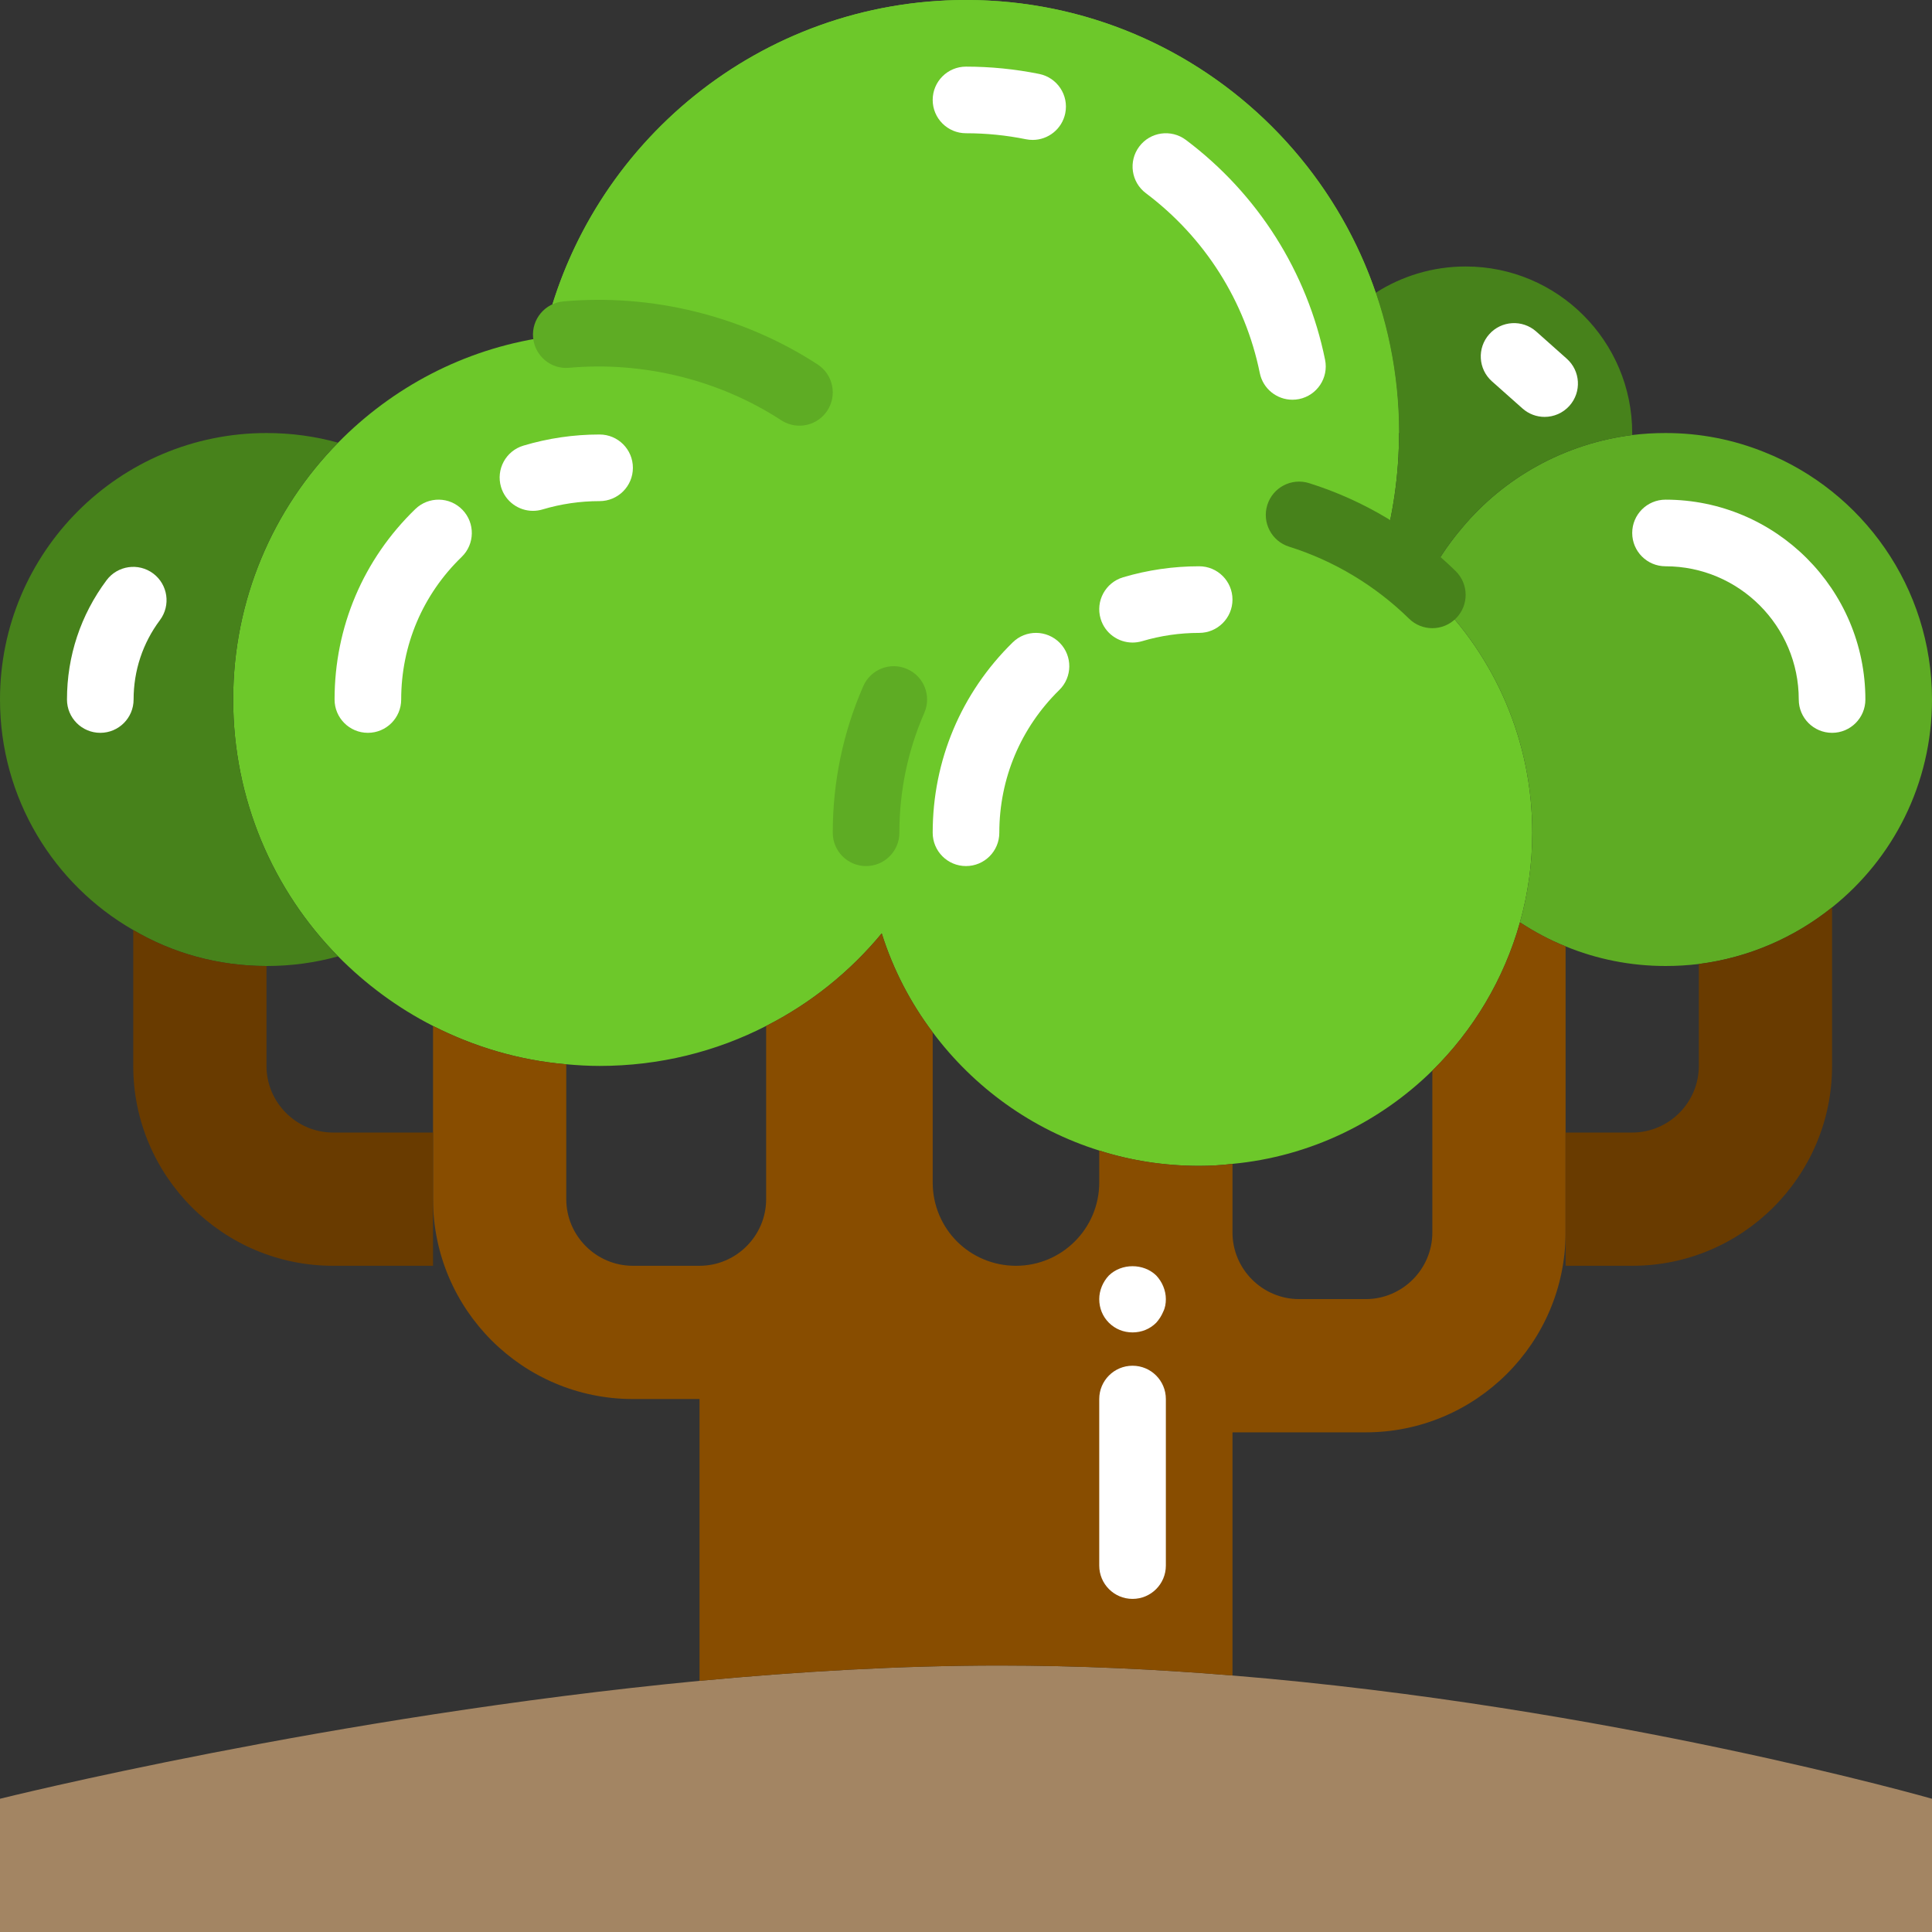 <svg height="464pt" viewBox="0 0 464 464" width="464pt" xmlns="http://www.w3.org/2000/svg"><rect x="0" y="0" width="464" height="464" fill="#333333" stroke="none"/><path d="m368 200c0 7.441-1.039 14.641-2.961 21.52-3.84 13.68-11.199 25.922-21.039 35.602-12.641 12.398-29.359 20.637-48 22.398-2.641.32-5.281.48-8 .48-8.398 0-16.48-1.281-24-3.68-16.16-5.039-30.082-15.121-40-28.402-5.359-7.117-9.52-15.117-12.242-23.758-7.598 9.199-17.039 16.801-27.758 22.238-12 6.16-25.602 9.602-40 9.602-2.719 0-5.359-.16-8-.398-11.441-.961-22.242-4.242-32-9.203-8.48-4.316-16.16-10-22.801-16.719-15.598-15.84-25.199-37.68-25.199-61.68s9.602-45.84 25.199-61.68c13.043-13.281 30.16-22.402 49.359-25.281 10.48-46.398 51.922-81.039 101.441-81.039 45.68 0 84.398 29.441 98.398 70.32 3.602 10.559 5.602 21.918 5.602 33.68 0 10.082-1.441 19.84-4.16 29.121 3.602 2.32 7.039 4.957 10.16 7.918.801.719 1.52 1.441 2.32 2.242 14.641 14.477 23.68 34.477 23.68 56.719zm0 0" fill="#6dc82a"/><path d="m56 168c0 24 9.602 45.84 25.199 61.68-5.441 1.52-11.199 2.32-17.199 2.32-11.68 0-22.641-3.121-32-8.641-19.121-10.961-32-31.68-32-55.359 0-35.359 28.641-64 64-64 6 0 11.758.801 17.199 2.32-15.598 15.84-25.199 37.68-25.199 61.68zm0 0" fill="#47821b"/><path d="m464 168c0 20.238-9.359 38.238-24 49.918-8.961 7.203-20 12.082-32 13.602-2.641.32-5.281.48-8 .48-8.48 0-16.641-1.68-24-4.719-3.84-1.523-7.52-3.523-10.961-5.762 1.922-6.879 2.961-14.078 2.961-21.52 0-22.242-9.039-42.242-23.68-56.719-.801-.801-1.52-1.523-2.32-2.242 2.32-5.121 5.441-9.918 9.121-14.238 10-12 24.48-20.242 40.879-22.32 2.641-.32 5.281-.48 8-.48 8.398 0 16.32 1.602 23.68 4.559 23.602 9.359 40.32 32.48 40.32 59.441zm0 0" fill="#5eac24"/><path d="m392 104v.48c-16.398 2.078-30.879 10.32-40.879 22.32-3.68 4.32-6.801 9.117-9.121 14.238-3.121-2.957-6.559-5.598-10.16-7.918 2.719-9.281 4.16-19.039 4.16-29.121 0-11.762-2-23.121-5.602-33.68 6.242-4 13.684-6.32 21.602-6.32 22.082 0 40 17.918 40 40zm0 0" fill="#47821b"/><path d="m464 432v32h-464v-32s79.52-19.84 168-28.32c23.84-2.238 48.242-3.68 72-3.68 18.879 0 37.68.879 56 2.398 90.559 7.441 168 29.602 168 29.602zm0 0" fill="#a38563"/><path d="m130.781 80c10.836-45.867 52.043-80 101.219-80 57.438 0 104 46.562 104 104" fill="#6dc82a"/><path d="m191.992 102.234c-1.496 0-3.012-.422-4.359-1.297-15.035-9.797-33.301-14.172-50.926-12.609-4.371.438-8.281-2.859-8.676-7.258-.391-4.406 2.859-8.289 7.262-8.68 21.125-1.906 43.043 3.391 61.074 15.141 3.703 2.414 4.746 7.367 2.336 11.07-1.535 2.352-4.098 3.633-6.711 3.633zm0 0" fill="#5eac24"/><path d="m208 208c-4.418 0-8-3.578-8-8 0-12.234 2.465-24.078 7.324-35.203 1.773-4.055 6.488-5.914 10.535-4.125 4.051 1.766 5.898 6.484 4.129 10.531-3.973 9.094-5.988 18.781-5.988 28.797 0 4.422-3.582 8-8 8zm0 0" fill="#5eac24"/><path d="m344 150.867c-2.02 0-4.043-.758-5.602-2.289-8.098-7.938-18.055-13.914-28.793-17.281-4.215-1.32-6.562-5.812-5.238-10.023 1.32-4.219 5.805-6.562 10.027-5.242 13.137 4.117 25.312 11.422 35.207 21.125 3.152 3.094 3.203 8.156.113 11.312-1.57 1.594-3.641 2.398-5.715 2.398zm0 0" fill="#47821b"/><path d="m376 227.281v68.719c0 26.48-21.52 48-48 48h-32v58.398c-18.32-1.52-37.121-2.398-56-2.398-23.758 0-48.16 1.441-72 3.68v-67.68h-16c-26.48 0-48-21.52-48-48v-41.602c9.758 4.961 20.559 8.242 32 9.203v32.398c0 8.801 7.199 16 16 16h16c8.801 0 16-7.199 16-16v-41.602c10.719-5.438 20.16-13.039 27.758-22.238 2.723 8.641 6.883 16.641 12.242 23.758v36.082c0 5.52 2.242 10.559 5.84 14.16 3.602 3.598 8.641 5.84 14.16 5.84 11.039 0 20-8.961 20-20v-7.68c7.52 2.398 15.602 3.68 24 3.68 2.719 0 5.359-.16 8-.48v16.48c0 8.801 7.199 16 16 16h16c8.801 0 16-7.199 16-16v-38.879c9.84-9.68 17.199-21.922 21.039-35.602 3.441 2.238 7.121 4.238 10.961 5.762zm0 0" fill="#884d00"/><path d="m104 272v32h-24c-26.48 0-48-21.52-48-48v-32.641c9.359 5.52 20.32 8.641 32 8.641v24c0 8.801 7.199 16 16 16zm0 0" fill="#693b00"/><path d="m440 217.918v38.082c0 26.48-21.52 48-48 48h-16v-32h16c8.801 0 16-7.199 16-16v-24.48c12-1.52 23.039-6.398 32-13.602zm0 0" fill="#693b00"/><g fill="#fff"><path d="m271.996 154.32c-3.449 0-6.633-2.242-7.664-5.719-1.258-4.234 1.152-8.688 5.387-9.953 5.918-1.758 12.07-2.648 18.281-2.648 4.418 0 8 3.578 8 8s-3.582 8-8 8c-4.668 0-9.281.672-13.719 1.992-.762.219-1.531.328-2.285.328zm0 0"/><path d="m232 208c-4.418 0-8-3.578-8-8 0-17.336 6.82-33.57 19.211-45.711 3.148-3.109 8.219-3.039 11.312.109 3.09 3.156 3.039 8.219-.117 11.312-9.289 9.109-14.406 21.281-14.406 34.289 0 4.422-3.582 8-8 8zm0 0"/><path d="m127.996 122.688c-3.441 0-6.621-2.242-7.66-5.711-1.266-4.227 1.137-8.688 5.371-9.953 5.926-1.773 12.082-2.672 18.293-2.672 4.418 0 8 3.578 8 8 0 4.422-3.582 8-8 8-4.66 0-9.27.672-13.707 2-.766.227-1.539.336-2.297.336zm0 0"/><path d="m88.352 176c-4.418 0-8-3.578-8-8 0-17.398 6.891-33.648 19.402-45.75 3.176-3.062 8.234-3 11.312.188 3.07 3.18 2.988 8.242-.188 11.312-9.367 9.062-14.527 21.227-14.527 34.25 0 4.422-3.582 8-8 8zm0 0"/><path d="m310.391 96c-3.727 0-7.062-2.617-7.832-6.406-3.496-17.227-13.211-32.57-27.359-43.195-3.531-2.656-4.246-7.672-1.59-11.203 2.648-3.539 7.66-4.242 11.199-1.594 17.285 12.984 29.156 31.742 33.43 52.805.879 4.336-1.918 8.555-6.25 9.438-.535.102-1.07.156-1.598.156zm0 0"/><path d="m248.008 33.602c-.527 0-1.059-.047-1.598-.156-4.723-.961-9.57-1.445-14.41-1.445-4.418 0-8-3.578-8-8s3.582-8 8-8c5.902 0 11.82.594 17.59 1.758 4.328.883 7.129 5.102 6.25 9.43-.77 3.797-4.105 6.414-7.832 6.414zm0 0"/><path d="m440 176c-4.418 0-8-3.578-8-8 0-17.648-14.355-32-32-32-4.418 0-8-3.578-8-8s3.582-8 8-8c26.469 0 48 21.531 48 48 0 4.422-3.582 8-8 8zm0 0"/><path d="m24.086 176c-4.418 0-8-3.578-8-8 0-10.414 3.285-20.32 9.504-28.648 2.637-3.531 7.648-4.266 11.195-1.625 3.539 2.648 4.27 7.656 1.625 11.203-4.137 5.539-6.324 12.133-6.324 19.07 0 4.422-3.582 8-8 8zm0 0"/><path d="m370.961 100.125c-1.895 0-3.793-.672-5.32-2.031l-7.324-6.508c-3.305-2.938-3.602-7.992-.668-11.297 2.926-3.305 7.988-3.602 11.293-.672l7.348 6.539c3.297 2.938 3.586 7.992.648 11.289-1.582 1.773-3.773 2.68-5.977 2.68zm0 0"/><path d="m272 384c-4.418 0-8-3.578-8-8v-40c0-4.422 3.582-8 8-8s8 3.578 8 8v40c0 4.422-3.582 8-8 8zm0 0"/><path d="m272 320c-2.16 0-4.16-.805-5.68-2.32-1.523-1.523-2.32-3.523-2.32-5.68 0-2.078.879-4.164 2.32-5.68 3.039-2.961 8.316-2.961 11.359 0 1.438 1.516 2.32 3.602 2.32 5.68 0 1.039-.16 2.078-.641 3.039-.402.961-.961 1.836-1.68 2.641-1.52 1.516-3.52 2.32-5.68 2.32zm0 0"/></g></svg>
